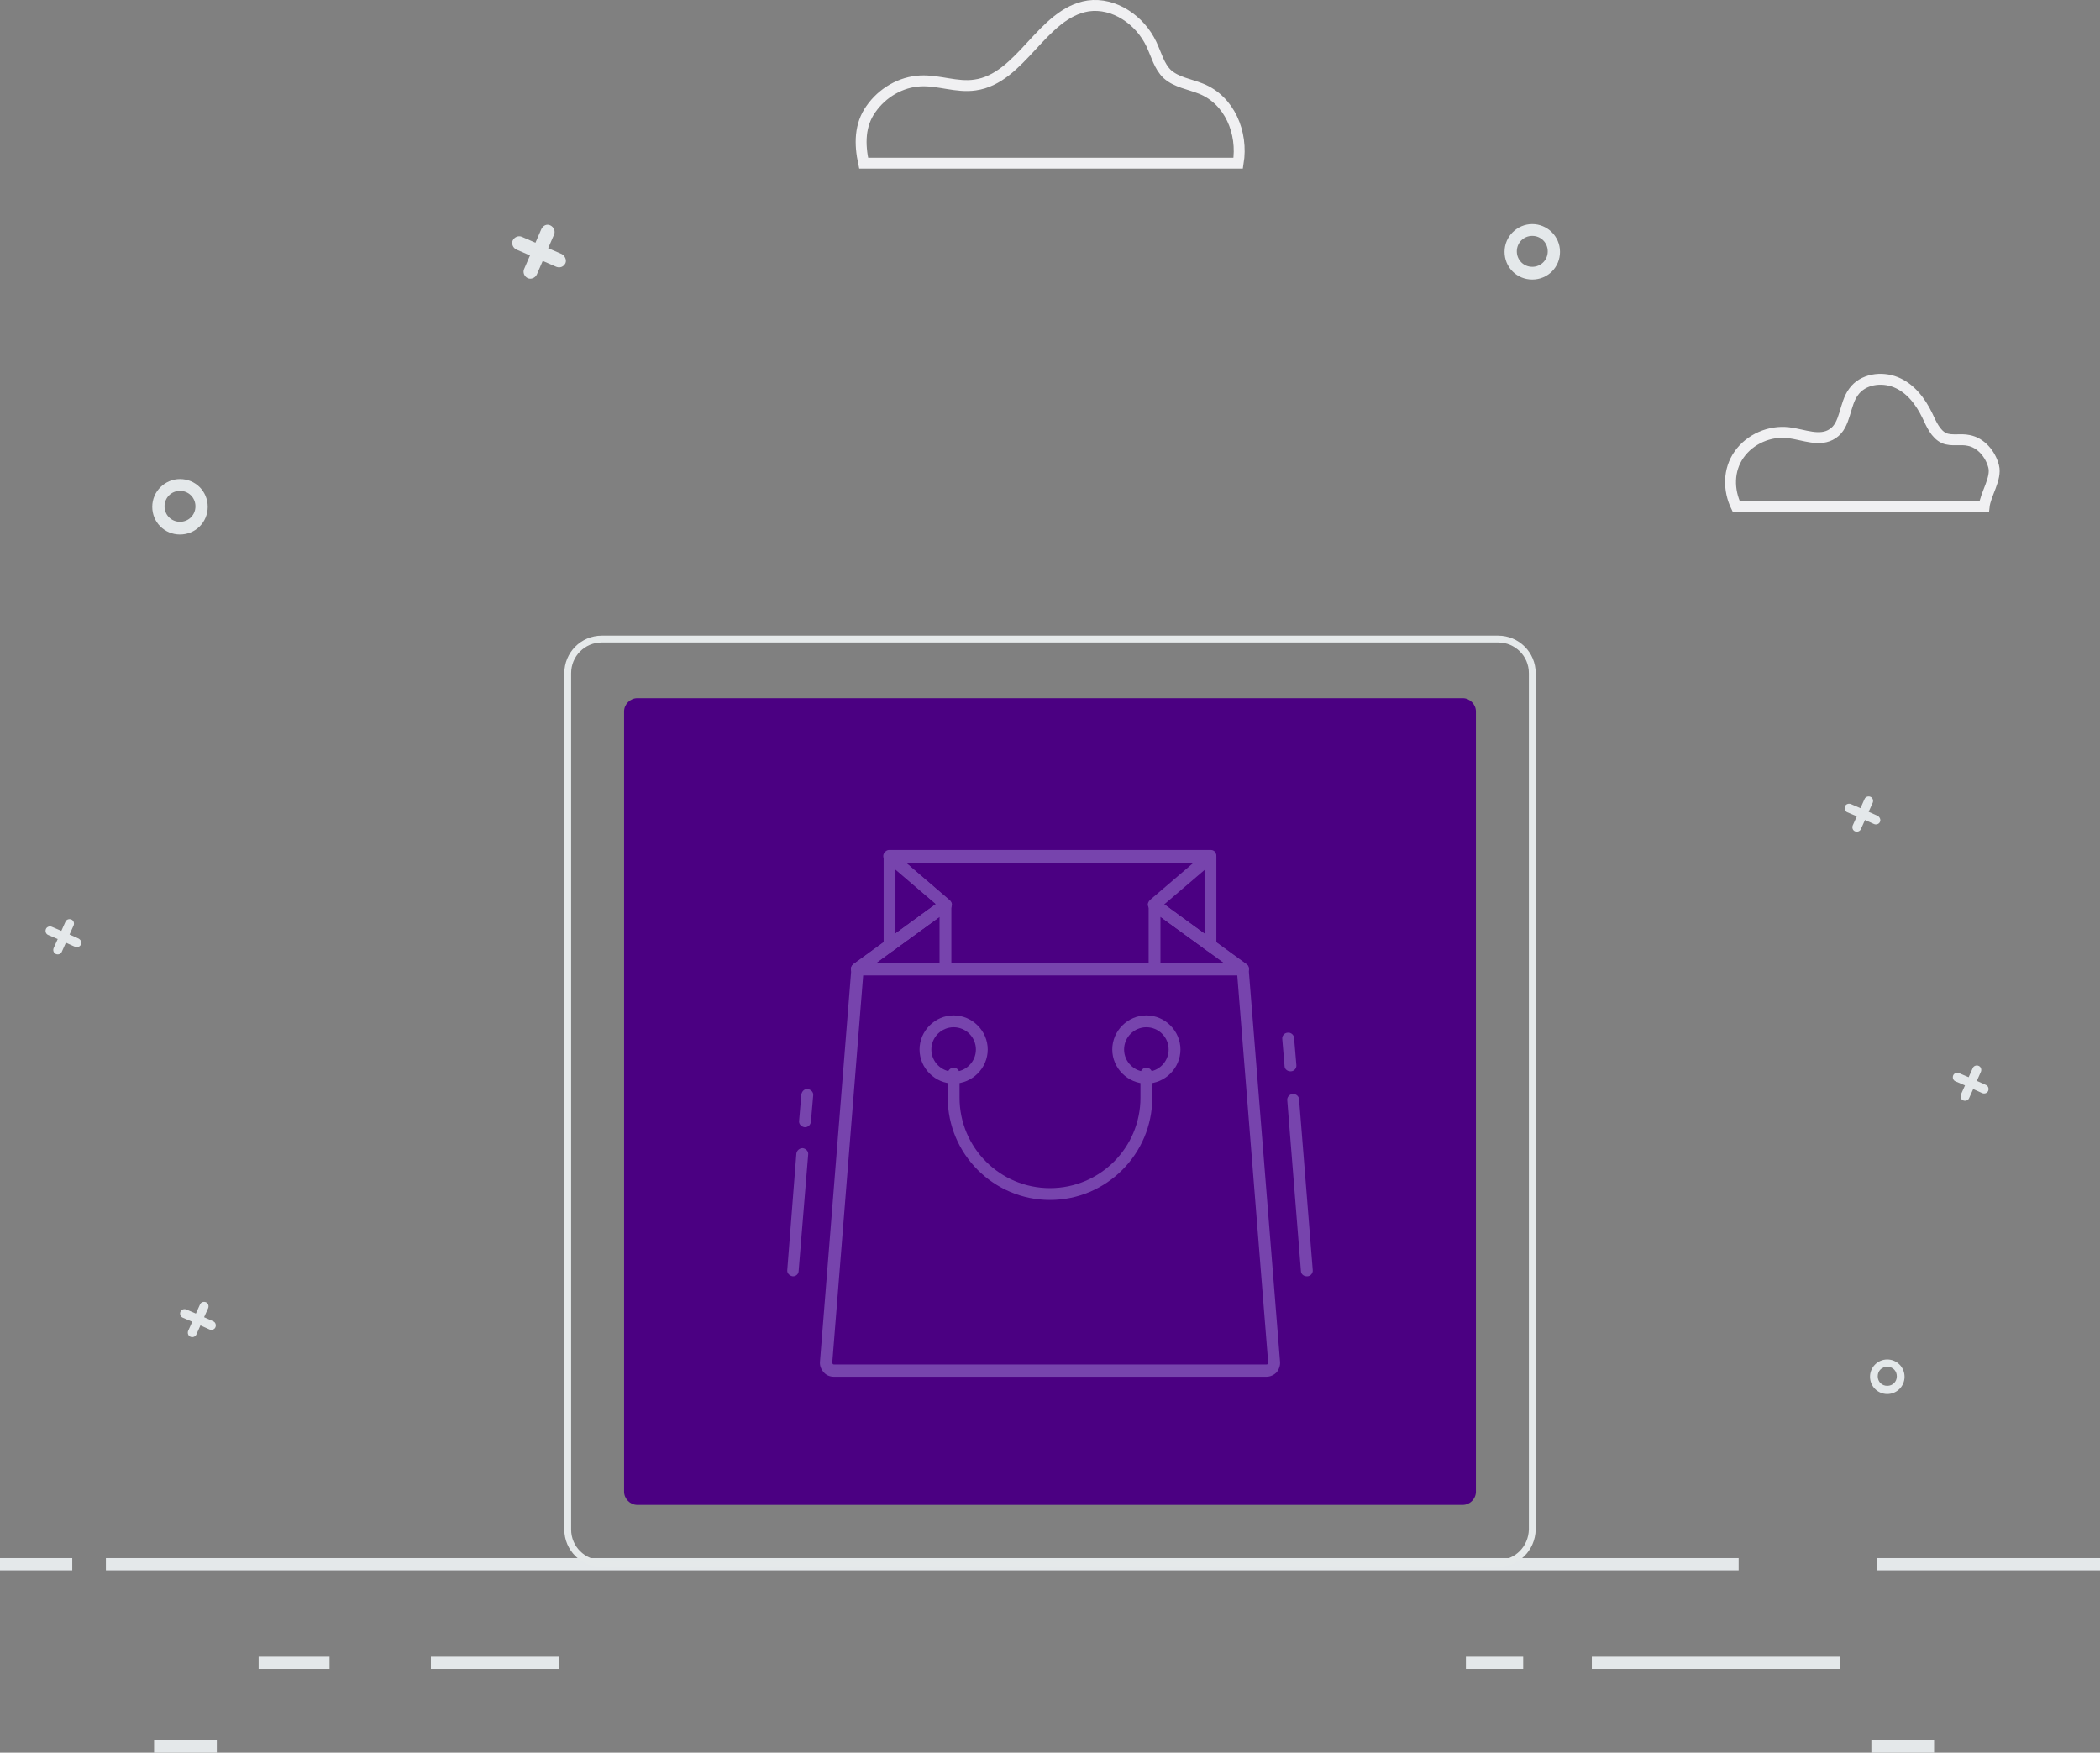 <?xml version="1.0" encoding="utf-8"?>
<!-- Generator: Adobe Illustrator 24.1.3, SVG Export Plug-In . SVG Version: 6.00 Build 0)  -->
<svg version="1.1" id="Layer_1" xmlns="http://www.w3.org/2000/svg" xmlns:xlink="http://www.w3.org/1999/xlink" x="0px" y="0px"
	 width="462px" height="385.6px" viewBox="0 0 462 385.6" style="enable-background:new 0 0 462 385.6;" xml:space="preserve">
<rect x="0" y="0" width="462" height="385.6" fill="#808080" stroke="none"/>
<style type="text/css">
	.st0{fill:#E4E8EA;}
	.st1{fill:none;stroke:#F0F0F2;stroke-width:2.4;stroke-miterlimit:10;}
	.st2{fill:#4B0082;}
	.st3{fill:#7744AD;}
	.st4{fill:none;stroke:#E5E9EA;stroke-width:1.5;stroke-miterlimit:10;}
</style>
<g>
	<path class="st0" d="M123.6,55.9l-3-1.3l1.3-3c0.3-0.7,0-1.6-0.8-2s-1.6,0-2,0.8l-1.3,3l-3-1.3c-0.7-0.3-1.6,0-2,0.8
		c-0.3,0.7,0,1.6,0.8,2l3,1.3l-1.3,3c-0.3,0.7,0,1.6,0.8,2c0.7,0.3,1.6,0,2-0.8l1.3-3l3,1.3c0.8,0.3,1.6,0,2-0.8
		C124.7,57.2,124.3,56.3,123.6,55.9z"/>
	<path class="st0" d="M17.3,206.5l-2-0.9l0.9-2c0.2-0.5,0-1.1-0.5-1.3s-1.1,0-1.3,0.5l-0.9,2l-2.1-0.9c-0.5-0.2-1.1,0-1.3,0.5
		s0,1.1,0.5,1.3l2.1,0.9l-0.9,2c-0.2,0.5,0,1.1,0.5,1.3s1.1,0,1.3-0.5l0.9-2l2,0.9c0.5,0.2,1.1,0,1.3-0.5
		C18.1,207.4,17.8,206.8,17.3,206.5z"/>
	<path class="st0" d="M436.9,238.7l-2-0.9l0.9-2c0.2-0.5,0-1.1-0.5-1.3s-1.1,0-1.3,0.5l-0.9,2l-2.1-0.9c-0.5-0.2-1.1,0-1.3,0.5
		s0,1.1,0.5,1.3l2.1,0.9l-0.9,2c-0.2,0.5,0,1.1,0.5,1.3s1.1,0,1.3-0.5l0.9-2l2,0.9c0.5,0.2,1.1,0,1.3-0.5
		C437.6,239.5,437.4,238.9,436.9,238.7z"/>
	<path class="st0" d="M46.9,290.7l-2-0.9l0.9-2c0.2-0.5,0-1.1-0.5-1.3c-0.5-0.2-1.1,0-1.3,0.5l-0.9,2l-2.1-0.9
		c-0.5-0.2-1.1,0-1.3,0.5s0,1.1,0.5,1.3l2.1,0.9l-0.9,2c-0.2,0.5,0,1.1,0.5,1.3c0.5,0.2,1.1,0,1.3-0.5l0.9-2l2,0.9
		c0.5,0.2,1.1,0,1.3-0.5C47.6,291.5,47.4,290.9,46.9,290.7z"/>
	<path class="st0" d="M413.1,179.5l-2-0.9l0.9-2c0.2-0.5,0-1.1-0.5-1.3s-1.1,0-1.3,0.5l-0.9,2l-2.1-0.9c-0.5-0.2-1.1,0-1.3,0.5
		s0,1.1,0.5,1.3l2.1,0.9l-0.9,2c-0.2,0.5,0,1.1,0.5,1.3s1.1,0,1.3-0.5l0.9-2l2,0.9c0.5,0.2,1.1,0,1.3-0.5
		C413.8,180.4,413.6,179.8,413.1,179.5z"/>
	<path class="st0" d="M337.1,49.3c-3.3,0-6.1,2.7-6.1,6.1s2.7,6.1,6.1,6.1s6.1-2.7,6.1-6.1S340.4,49.3,337.1,49.3z M337.1,58.7
		c-1.9,0-3.4-1.5-3.4-3.4s1.5-3.4,3.4-3.4s3.4,1.5,3.4,3.4S339,58.7,337.1,58.7z"/>
	<path class="st0" d="M39.6,105.4c-3.3,0-6.1,2.7-6.1,6.1s2.7,6.1,6.1,6.1s6.1-2.7,6.1-6.1S43,105.4,39.6,105.4z M39.6,114.8
		c-1.9,0-3.4-1.5-3.4-3.4s1.5-3.4,3.4-3.4s3.4,1.5,3.4,3.4S41.5,114.8,39.6,114.8z"/>
	<path class="st0" d="M415.2,299.1c-2.1,0-3.8,1.7-3.8,3.8c0,2.1,1.7,3.8,3.8,3.8s3.8-1.7,3.8-3.8S417.3,299.1,415.2,299.1z
		 M415.2,304.9c-1.2,0-2.1-0.9-2.1-2.1s0.9-2.1,2.1-2.1s2.1,0.9,2.1,2.1S416.4,304.9,415.2,304.9z"/>
	<g>
		<g>
			<rect x="23.3" y="342.8" class="st0" width="359.2" height="2.7"/>
		</g>
		<g>
			<rect x="413" y="342.8" class="st0" width="49" height="2.7"/>
		</g>
		<g>
			<rect y="342.8" class="st0" width="15.9" height="2.7"/>
		</g>
		<g>
			<rect x="56.9" y="364.5" class="st0" width="15.6" height="2.7"/>
		</g>
		<g>
			<rect x="94.8" y="364.5" class="st0" width="28.2" height="2.7"/>
		</g>
		<g>
			<rect x="322.5" y="364.5" class="st0" width="12.6" height="2.7"/>
		</g>
		<g>
			<rect x="350.2" y="364.5" class="st0" width="54.6" height="2.7"/>
		</g>
		<g>
			<rect x="33.9" y="382.9" class="st0" width="13.8" height="2.7"/>
		</g>
		<g>
			<rect x="411.7" y="382.9" class="st0" width="13.8" height="2.7"/>
		</g>
	</g>
	<path class="st1" d="M272.4,35.9H190c-0.9-4.2-0.9-8.4,1.6-11.9c2.5-3.6,6.6-6,10.9-6.2c4-0.2,8,1.5,12,0.9
		c10.2-1.4,14.7-15.8,24.9-17.4c5.7-0.8,11.4,3.1,13.9,8.4c1.1,2.3,1.7,4.9,3.5,6.6c2,1.8,4.9,2.2,7.4,3.2
		C270.5,22,273.5,29.2,272.4,35.9z"/>
	<path class="st1" d="M436.5,111.5H382c-1.8-3.7-1.8-8.1,0.6-11.5s6.7-5.3,10.9-4.8c3.3,0.4,6.9,2.1,9.7,0.2
		c2.9-1.9,2.5-6.4,4.6-9.2c2-2.8,6.1-3.4,9.3-2.1s5.4,4.2,6.9,7.3c0.9,1.9,1.8,4.1,3.7,5c1.7,0.7,3.6,0.1,5.4,0.5
		c2.7,0.5,4.8,3,5.5,5.7S436.8,108.7,436.5,111.5z"/>
	<g>
		<path class="st2" d="M321.8,331.1H140.2c-1.6,0-2.9-1.4-2.9-2.9V156.5c0-1.6,1.4-2.9,2.9-2.9h181.6c1.6,0,2.9,1.4,2.9,2.9V328
			C324.8,329.7,323.4,331.1,321.8,331.1z"/>
		<g>
			<g>
				<path class="st3" d="M281.6,299.5l-6.9-86.4c-0.1-0.7-0.6-1.2-1.3-1.2h-84.8c-0.7,0-1.3,0.5-1.3,1.2l-6.9,86.4
					c-0.1,0.9,0.2,1.7,0.8,2.4s1.4,1,2.3,1h95.1c0.9,0,1.7-0.4,2.3-1C281.4,301.2,281.7,300.4,281.6,299.5z M278.9,300.1
					c-0.1,0.1-0.2,0.1-0.3,0.1h-95.1c-0.2,0-0.3-0.1-0.3-0.1c0-0.1-0.1-0.2-0.1-0.3l6.8-85.2l0,0h82.3l6.8,85.2
					C279,299.9,278.9,300.1,278.9,300.1z"/>
			</g>
			<g>
				<path class="st3" d="M273.4,214.5h-84.8c-0.6,0-1.1-0.4-1.3-0.9c-0.2-0.6,0-1.1,0.5-1.5l18.1-13.2l-11.1-9.5
					c-0.4-0.4-0.6-1-0.4-1.5s0.7-0.9,1.2-0.9h70.7c0.6,0,1.1,0.3,1.2,0.9c0.2,0.5,0.1,1.1-0.4,1.5l-11.1,9.5l18.1,13.2
					c0.5,0.3,0.7,0.9,0.5,1.5S274,214.5,273.4,214.5z M192.7,211.9h76.7l-16.1-11.7c-0.3-0.2-0.5-0.6-0.6-1c0-0.4,0.2-0.8,0.5-1.1
					l9.6-8.3h-63.5l9.6,8.3c0.3,0.3,0.5,0.7,0.4,1.1s-0.2,0.8-0.6,1L192.7,211.9z"/>
			</g>
			<g>
				<path class="st3" d="M195.7,209.4c-0.2,0-0.4-0.1-0.6-0.1c-0.4-0.2-0.7-0.7-0.7-1.2v-19.6c0-0.5,0.3-1,0.8-1.2s1-0.1,1.4,0.2
					l12.4,10.6c0.3,0.3,0.5,0.7,0.4,1.1s-0.2,0.8-0.6,1l-12.4,9C196.2,209.3,195.9,209.4,195.7,209.4z M197,191.3v14.1l8.9-6.5
					L197,191.3z"/>
			</g>
			<g>
				<path class="st3" d="M266.3,209.4c-0.3,0-0.6-0.1-0.8-0.3l-12.4-9c-0.3-0.2-0.5-0.6-0.6-1c0-0.4,0.2-0.8,0.5-1.1l12.4-10.6
					c0.4-0.3,1-0.4,1.4-0.2c0.5,0.2,0.8,0.7,0.8,1.2V208c0,0.5-0.3,1-0.7,1.2C266.7,209.3,266.5,209.4,266.3,209.4z M256.1,199
					l8.9,6.5v-14.1L256.1,199z"/>
			</g>
			<g>
				<path class="st3" d="M208,214.5L208,214.5h-19.4c-0.6,0-1.1-0.4-1.3-0.9c-0.2-0.6,0-1.1,0.5-1.5l19.4-14.1
					c0.4-0.3,0.9-0.3,1.4-0.1c0.4,0.2,0.7,0.7,0.7,1.2v14.1c0,0.3-0.1,0.7-0.4,1C208.7,214.4,208.4,214.5,208,214.5z M192.7,211.9
					h14v-10.2L192.7,211.9z"/>
			</g>
			<g>
				<path class="st3" d="M273.4,214.5H254c-0.7,0-1.3-0.6-1.3-1.3v-14.1c0-0.5,0.3-1,0.7-1.2s1-0.2,1.4,0.1l19.4,14.1
					c0.5,0.3,0.7,0.9,0.5,1.5C274.5,214.1,274,214.5,273.4,214.5z M255.3,211.9h14l-14-10.2L255.3,211.9L255.3,211.9z"/>
			</g>
			<path class="st3" d="M252.2,238.4c-4.1,0-7.5-3.4-7.5-7.5s3.4-7.5,7.5-7.5c4.1,0,7.5,3.4,7.5,7.5S256.3,238.4,252.2,238.4z
				 M252.2,226c-2.7,0-4.9,2.2-4.9,4.9s2.2,4.9,4.9,4.9s4.9-2.2,4.9-4.9S254.9,226,252.2,226z"/>
			<path class="st3" d="M209.8,238.4c-4.1,0-7.5-3.4-7.5-7.5s3.4-7.5,7.5-7.5s7.5,3.4,7.5,7.5S213.9,238.4,209.8,238.4z M209.8,226
				c-2.7,0-4.9,2.2-4.9,4.9s2.2,4.9,4.9,4.9s4.9-2.2,4.9-4.9S212.5,226,209.8,226z"/>
			<path class="st3" d="M231,264c-12.4,0-22.5-10.1-22.5-22.5v-5.3c0-0.7,0.6-1.3,1.3-1.3s1.3,0.6,1.3,1.3v5.3
				c0,11,8.9,19.9,19.9,19.9s19.9-8.9,19.9-19.9v-5.3c0-0.7,0.6-1.3,1.3-1.3s1.3,0.6,1.3,1.3v5.3C253.5,253.9,243.4,264,231,264z"/>
			<path class="st3" d="M287.5,280.8c-0.7,0-1.3-0.5-1.3-1.2l-3-37.5c-0.1-0.7,0.5-1.4,1.2-1.4c0.7-0.1,1.4,0.5,1.4,1.2l3,37.5
				c0.1,0.7-0.5,1.4-1.2,1.4C287.6,280.8,287.6,280.8,287.5,280.8z"/>
			<path class="st3" d="M283.9,235.7c-0.7,0-1.3-0.5-1.3-1.2l-0.5-5.9c-0.1-0.7,0.5-1.4,1.2-1.4c0.7-0.1,1.4,0.5,1.4,1.2l0.5,5.9
				c0.1,0.7-0.5,1.4-1.2,1.4C284,235.7,284,235.7,283.9,235.7z"/>
			<path class="st3" d="M177.1,248H177c-0.7-0.1-1.3-0.7-1.2-1.4l0.5-5.8c0.1-0.7,0.7-1.3,1.4-1.2s1.3,0.7,1.2,1.4l-0.5,5.8
				C178.3,247.5,177.8,248,177.1,248z"/>
			<path class="st3" d="M174.5,280.8h-0.1c-0.7-0.1-1.3-0.7-1.2-1.4l2-25.6c0.1-0.7,0.7-1.2,1.4-1.2c0.7,0.1,1.3,0.7,1.2,1.4
				l-2.1,25.6C175.7,280.3,175.1,280.8,174.5,280.8z"/>
		</g>
		<g>
			<path class="st4" d="M329.5,344H132.4c-4.1,0-7.5-3.3-7.5-7.5V148.1c0-4.1,3.3-7.5,7.5-7.5h197.2c4.1,0,7.5,3.3,7.5,7.5v188.4
				C337,340.7,333.7,344,329.5,344z"/>
		</g>
	</g>
</g>
</svg>
